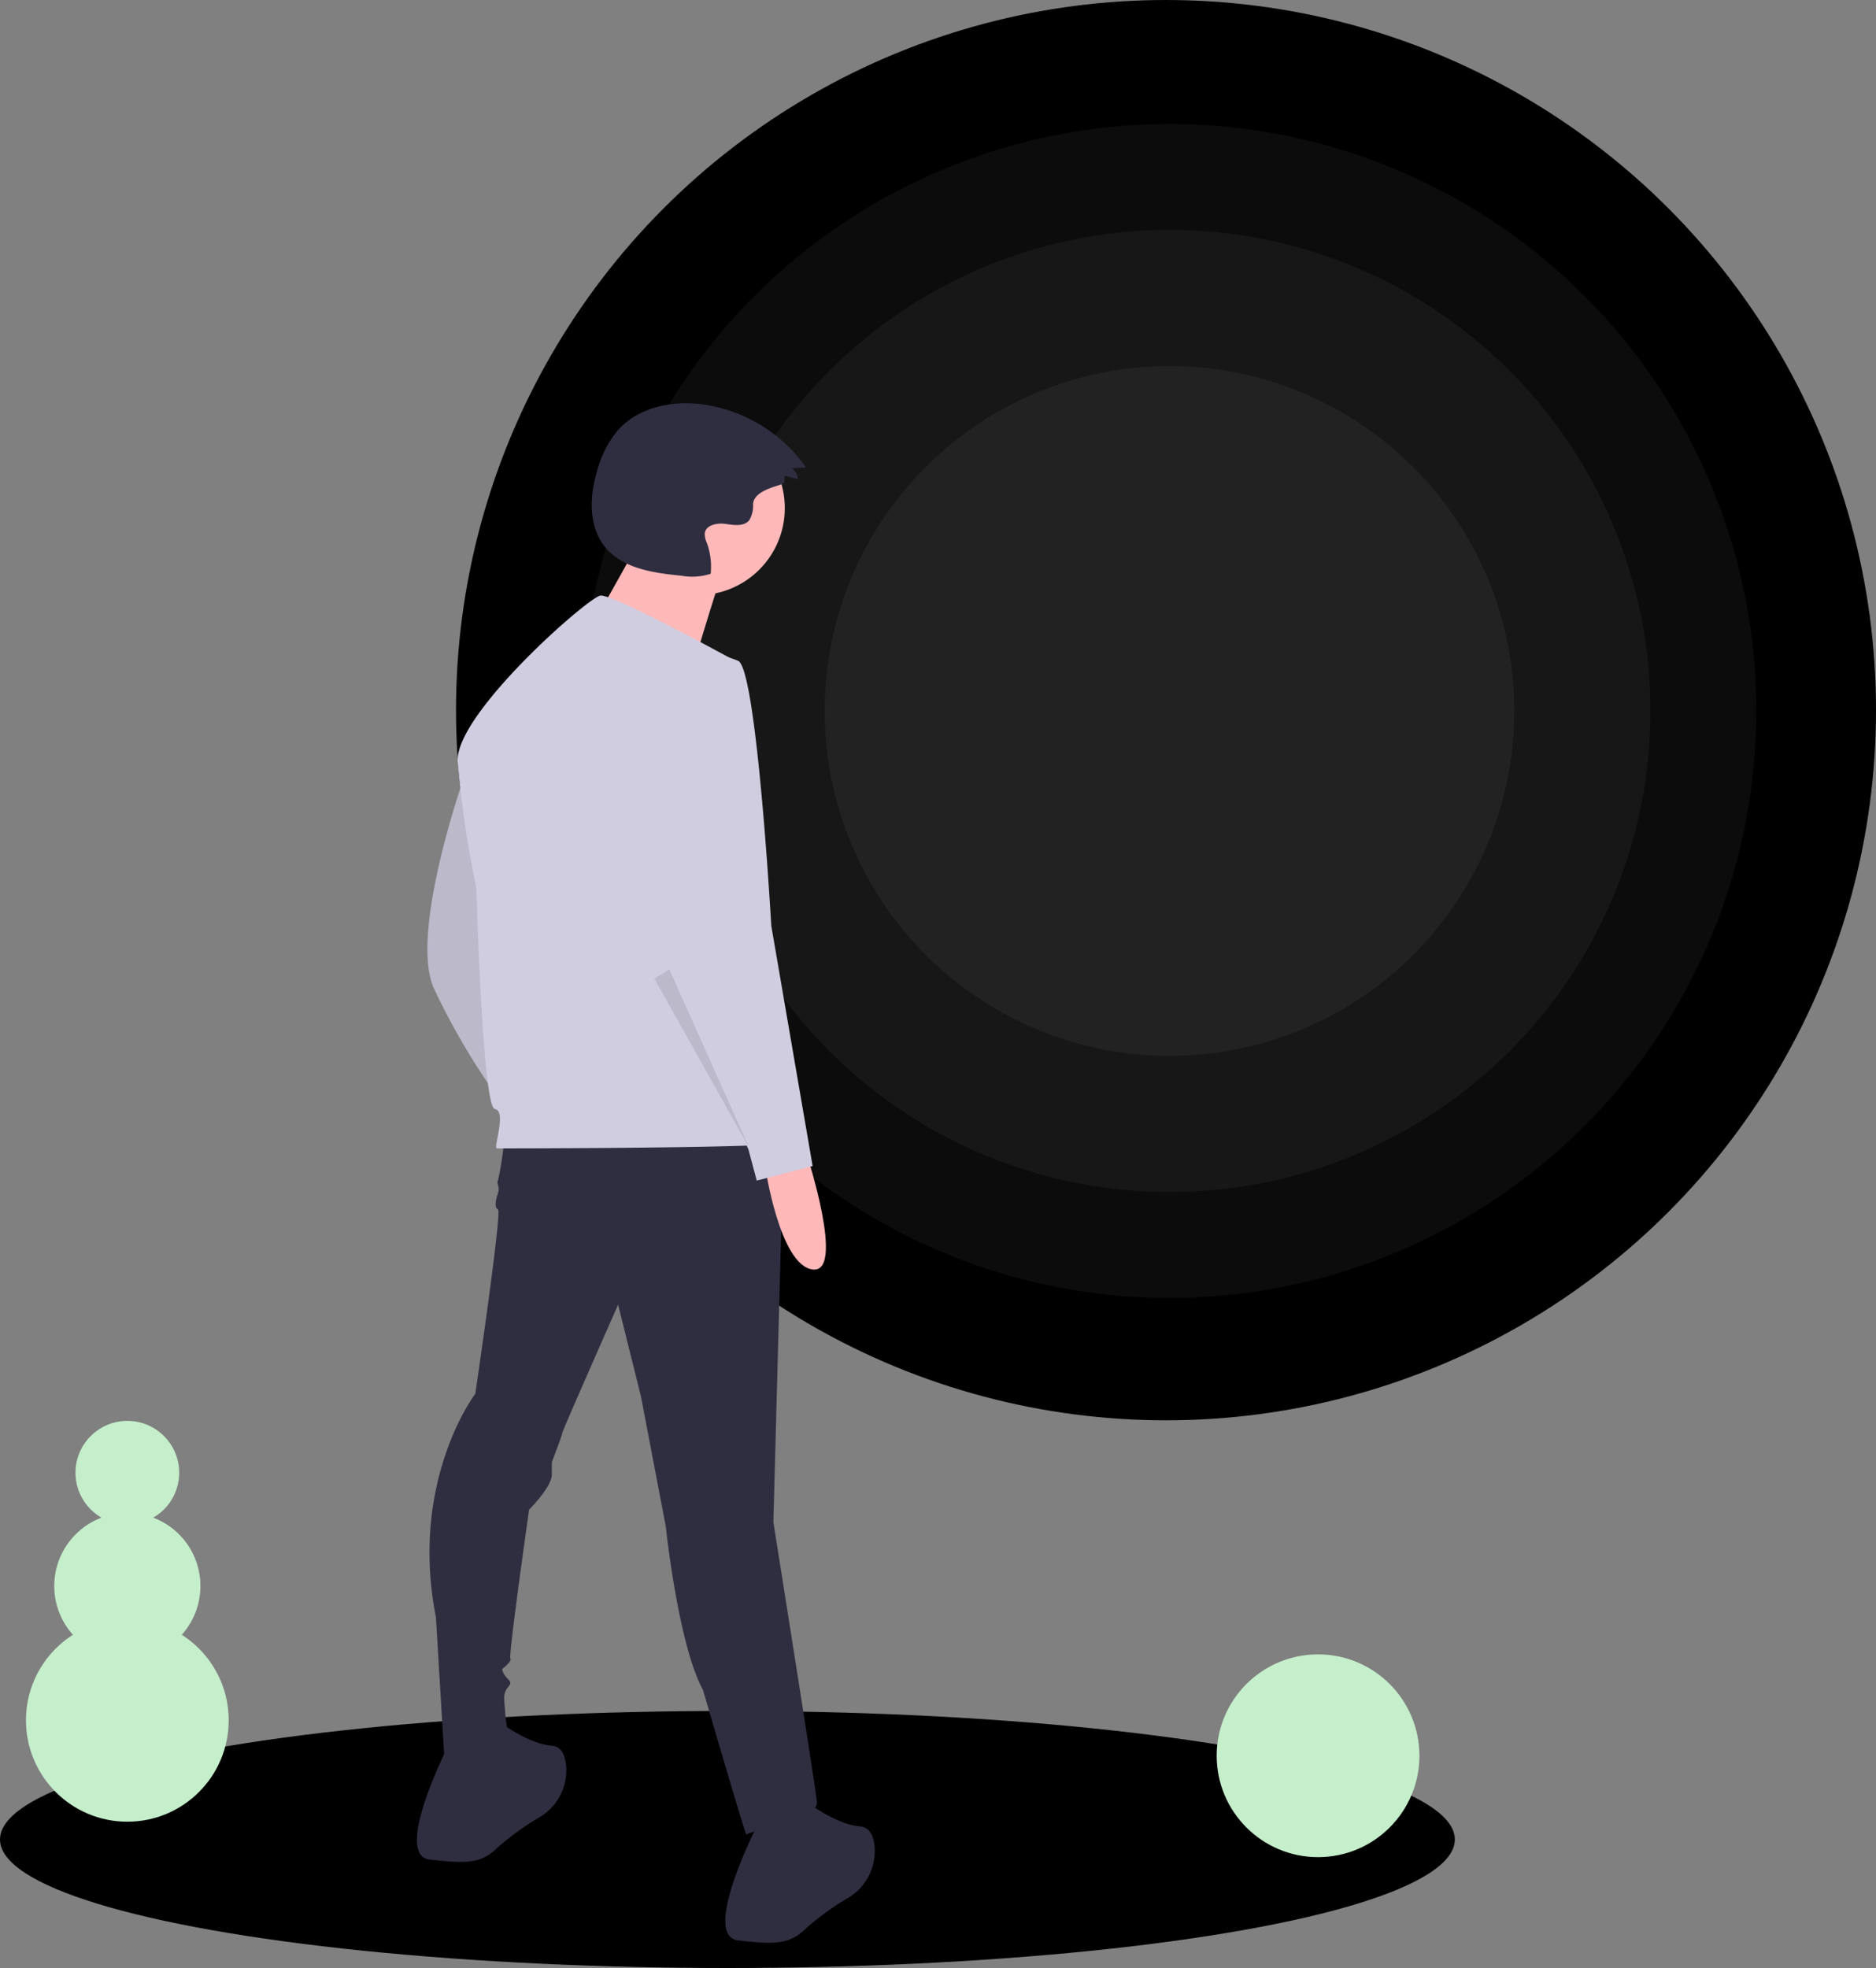 <svg xmlns="http://www.w3.org/2000/svg" width="162.5" height="170.44"><rect width="100%" height="100%" fill="#808080" stroke="none"/><ellipse data-name="Ellipse 12" cx="63.01" cy="11.13" rx="63.01" ry="11.13" transform="translate(0 148.17)"/><circle data-name="Ellipse 13" cx="61.5" cy="61.5" r="61.5" transform="translate(39.5)"/><circle data-name="Ellipse 14" cx="50.83" cy="50.83" r="50.83" transform="translate(50.47 10.74)" fill="#fff" opacity=".05"/><circle data-name="Ellipse 15" cx="41.66" cy="41.66" r="41.66" transform="translate(59.64 19.91)" fill="#fff" opacity=".05"/><circle data-name="Ellipse 16" cx="29.87" cy="29.87" r="29.87" transform="translate(71.43 31.7)" fill="#fff" opacity=".05"/><path data-name="Path 79" d="M40.27 67.09s-4.84 13.63-2.7 18.47a60.11 60.11 0 0 0 5.57 9.5s-1.26-27.07-2.87-27.97Z" fill="#d0cde1"/><path data-name="Path 80" d="M40.27 67.09s-4.84 13.63-2.7 18.47a60.11 60.11 0 0 0 5.57 9.5s-1.26-27.07-2.87-27.97Z" opacity=".1"/><path data-name="Path 81" d="M43.68 98.65a29.06 29.06 0 0 1-.54 3.58c-.18.18.18.54 0 1.08s-.36 1.25 0 1.43-1.97 15.96-1.97 15.96-5.74 7.53-3.41 19.36l.72 12.02s5.55.36 5.55-1.62a32.85 32.85 0 0 1-.36-3.4c0-1.08.9-1.08.36-1.62s-.53-.9-.53-.9.9-.71.71-.9 1.62-12.9 1.62-12.9 1.97-1.97 1.97-3.04v-1.08s.9-2.33.9-2.51 4.84-11.12 4.84-11.12l1.97 7.9 2.16 11.3s1.07 10.21 3.22 14.16c0 0 3.77 12.9 3.77 12.55s6.27-1.26 6.1-2.87-3.77-24.2-3.77-24.2l.9-33.54Z" fill="#2f2e41"/><path data-name="Path 82" d="M38.83 151.18s-4.84 9.5-1.6 9.86 4.47.36 5.9-1.07a23.88 23.88 0 0 1 3.66-2.63 4.72 4.72 0 0 0 2.24-4.5c-.1-.87-.42-1.6-1.23-1.66-2.15-.18-4.66-2.15-4.66-2.15Z" fill="#2f2e41"/><path data-name="Path 83" d="M65.55 158.17s-4.84 9.5-1.61 9.87 4.48.35 5.92-1.08a23.88 23.88 0 0 1 3.65-2.63 4.72 4.72 0 0 0 2.24-4.49c-.1-.88-.43-1.6-1.23-1.67-2.15-.17-4.66-2.15-4.66-2.15Z" fill="#2f2e41"/><circle data-name="Ellipse 17" cx="7.54" cy="7.54" r="7.54" transform="translate(52.9 36.46)" fill="#ffb8b8"/><path data-name="Path 84" d="M55.59 46.47s-5.39 9.91-5.82 9.91 9.7 3.23 9.7 3.23 2.8-9.47 3.23-10.34Z" fill="#ffb8b8"/><path data-name="Path 85" d="M63.85 57.32S53.09 51.4 52 51.58 39.46 61.8 39.64 65.92a88.62 88.62 0 0 0 1.62 10.94s.53 19 1.6 19.18-.17 3.41.19 3.41 25.1 0 25.28-.54-4.48-41.6-4.48-41.6Z" fill="#d0cde1"/><path data-name="Path 86" d="M69.86 99.9s3.4 10.4.53 10.04-4.12-8.96-4.12-8.96Z" fill="#ffb8b8"/><path data-name="Path 87" d="M60.71 56.69s-6.63 1.43-5.56 10.4 3.05 17.93 3.05 17.93l6.63 14.52.72 2.7 4.84-1.26-3.58-20.8s-1.26-22.24-2.87-22.95a6.94 6.94 0 0 0-3.23-.54Z" fill="#d0cde1"/><path data-name="Path 88" d="m56.68 84.75 8.24 14.7-6.94-15.5Z" opacity=".1"/><path data-name="Path 89" d="m67.94 41.78.02-.58 1.15.29a1.28 1.28 0 0 0-.51-.94l1.22-.07A13.17 13.17 0 0 0 61 35.04c-2.64-.39-5.58.17-7.4 2.13a8.9 8.9 0 0 0-1.81 3.39c-.73 2.27-.87 4.98.63 6.82 1.54 1.88 4.21 2.24 6.62 2.48a5.23 5.23 0 0 0 2.52-.17 6.07 6.07 0 0 0-.33-2.67 1.77 1.77 0 0 1-.18-.85c.1-.71 1.06-.9 1.78-.8s1.58.25 2.06-.3a2.44 2.44 0 0 0 .34-1.43c.12-1.35 2.69-1.58 2.7-1.86Z" fill="#2f2e41"/><circle data-name="Ellipse 18" cx="8.78" cy="8.78" r="8.78" transform="translate(105.39 143.27)" fill="#c5efcb"/><circle data-name="Ellipse 19" cx="8.78" cy="8.78" r="8.78" transform="translate(2.25 140.2)" fill="#c5efcb"/><circle data-name="Ellipse 20" cx="6.33" cy="6.33" r="6.33" transform="translate(4.7 131.02)" fill="#c5efcb"/><circle data-name="Ellipse 21" cx="4.49" cy="4.49" r="4.49" transform="translate(6.54 123.05)" fill="#c5efcb"/></svg>